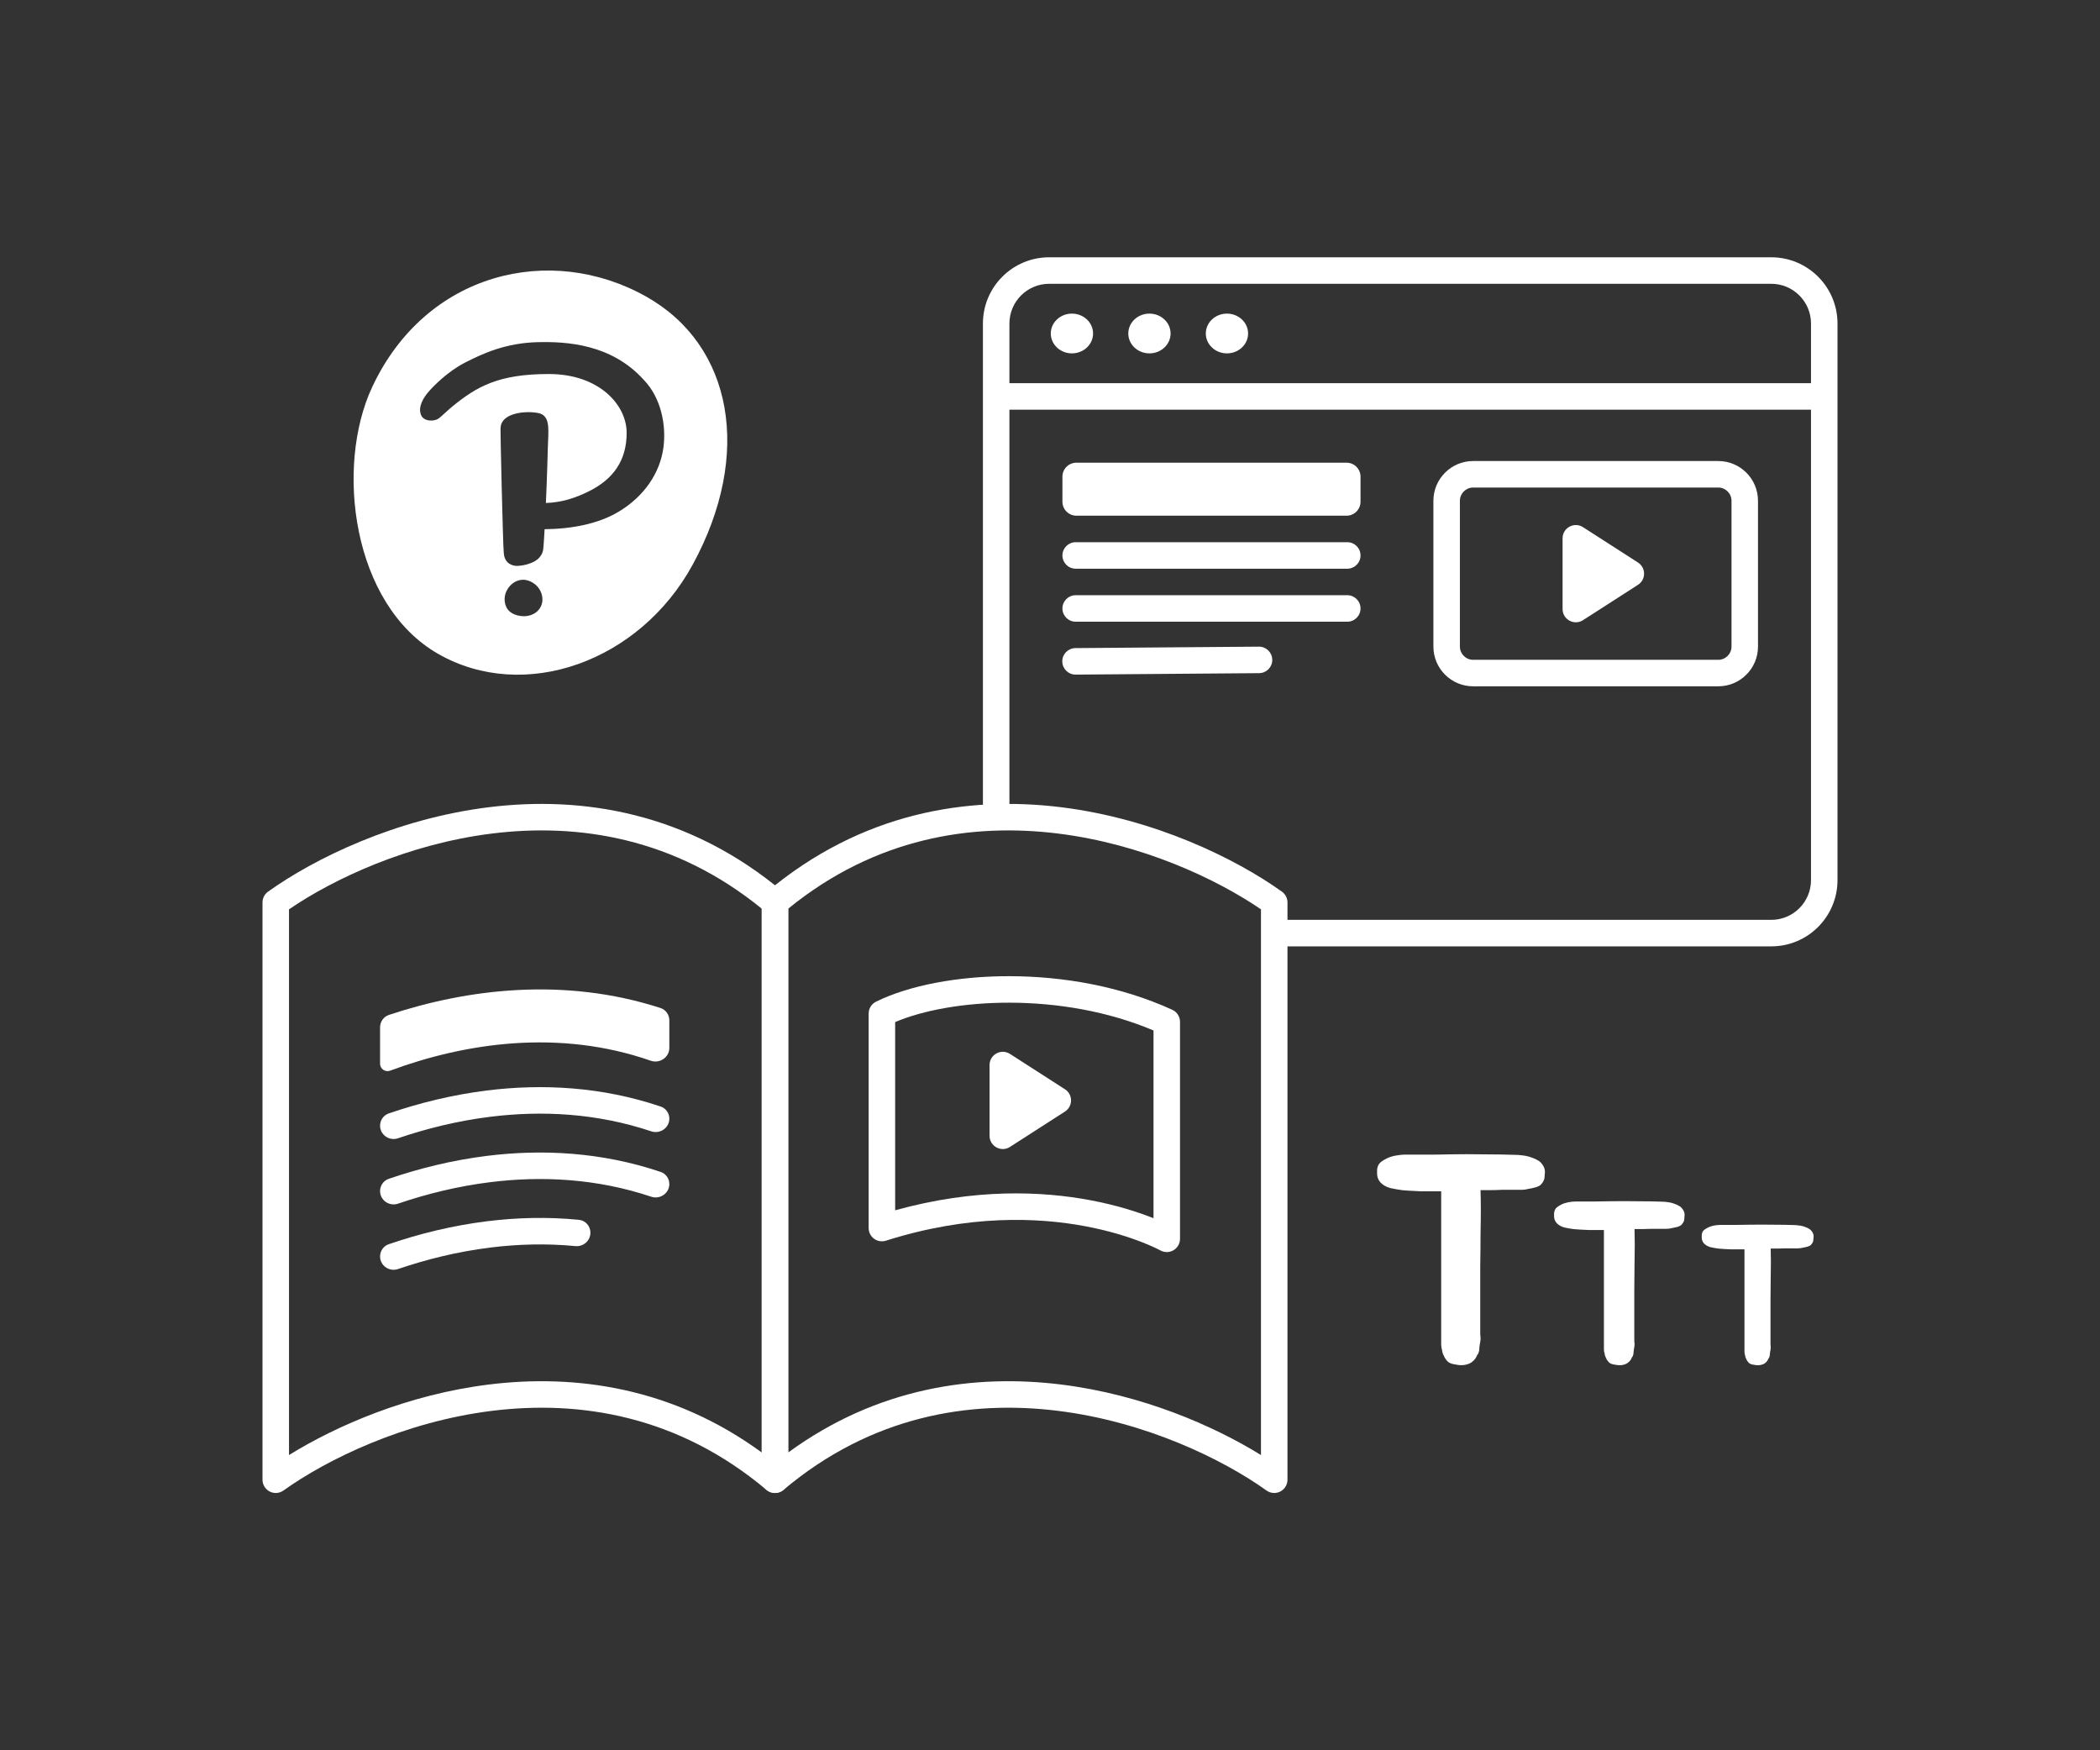 <svg width="1200" height="1000" viewBox="0 0 1200 1000" fill="none" xmlns="http://www.w3.org/2000/svg">
<rect x="0" y="0" width="1200" height="1000" fill="#333333" stroke="none"/>
<path d="M599.527 147.002C578.62 147.002 561.672 163.95 561.672 184.857V467.35C566.75 467.015 571.801 466.863 576.814 466.877V184.857C576.814 172.313 586.983 162.144 599.527 162.144H1012.15C1024.69 162.144 1034.86 172.313 1034.86 184.857V502.838C1034.86 515.382 1024.69 525.551 1012.15 525.551H728.128V540.693H1012.15C1033.05 540.693 1050 523.745 1050 502.838V184.857C1050 163.95 1033.05 147.002 1012.15 147.002H599.527Z" fill="white"/>
<path fill-rule="evenodd" clip-rule="evenodd" d="M1042.43 234.068H569.243V218.926H1042.43V234.068Z" fill="white"/>
<path fill-rule="evenodd" clip-rule="evenodd" d="M777.445 286.635C777.445 291.054 773.863 294.635 769.445 294.635L615.098 294.635C610.679 294.635 607.098 291.054 607.098 286.635L607.098 272.352C607.098 267.933 610.679 264.352 615.098 264.352L769.445 264.352C773.863 264.352 777.445 267.933 777.445 272.352L777.445 286.635Z" fill="white"/>
<path fill-rule="evenodd" clip-rule="evenodd" d="M777.445 317.348C777.445 321.53 774.055 324.919 769.874 324.919L614.669 324.919C610.487 324.919 607.098 321.53 607.098 317.348V317.348C607.098 313.167 610.487 309.777 614.669 309.777L769.874 309.777C774.055 309.777 777.445 313.167 777.445 317.348V317.348Z" fill="white"/>
<path fill-rule="evenodd" clip-rule="evenodd" d="M777.445 347.632C777.445 351.814 774.055 355.203 769.874 355.203L614.669 355.203C610.487 355.203 607.098 351.814 607.098 347.633V347.633C607.098 343.451 610.487 340.062 614.669 340.062L769.874 340.062C774.055 340.062 777.445 343.451 777.445 347.632V347.632Z" fill="white"/>
<path fill-rule="evenodd" clip-rule="evenodd" d="M727.014 376.965C727.056 381.146 723.701 384.562 719.52 384.596L614.668 385.427C610.487 385.46 607.063 382.097 607.021 377.916V377.916C606.979 373.735 610.335 370.319 614.516 370.286L719.367 369.454C723.549 369.421 726.972 372.784 727.014 376.965V376.965Z" fill="white"/>
<path d="M624.608 190.535C624.608 196.807 619.199 201.892 612.528 201.892C605.857 201.892 600.448 196.807 600.448 190.535C600.448 184.263 605.857 179.179 612.528 179.179C619.199 179.179 624.608 184.263 624.608 190.535Z" fill="white"/>
<path d="M668.901 190.535C668.901 196.807 663.492 201.892 656.821 201.892C650.149 201.892 644.741 196.807 644.741 190.535C644.741 184.263 650.149 179.179 656.821 179.179C663.492 179.179 668.901 184.263 668.901 190.535Z" fill="white"/>
<path d="M713.193 190.535C713.193 196.807 707.784 201.892 701.113 201.892C694.441 201.892 689.033 196.807 689.033 190.535C689.033 184.263 694.441 179.179 701.113 179.179C707.784 179.179 713.193 184.263 713.193 190.535Z" fill="white"/>
<path d="M892.902 347.962V327.76V307.558C892.902 301.568 899.529 297.95 904.567 301.189L935.993 321.391C940.628 324.372 940.628 331.148 935.993 334.128L904.567 354.33C899.529 357.569 892.902 353.952 892.902 347.962Z" fill="white"/>
<path fill-rule="evenodd" clip-rule="evenodd" d="M819.085 286.119C819.085 273.575 829.254 263.406 841.798 263.406H981.861C994.405 263.406 1004.57 273.575 1004.57 286.119V369.4C1004.57 381.944 994.405 392.113 981.861 392.113H841.798C829.254 392.113 819.085 381.944 819.085 369.4V286.119ZM841.798 278.548C837.617 278.548 834.227 281.938 834.227 286.119V369.4C834.227 373.581 837.617 376.971 841.798 376.971H981.861C986.042 376.971 989.432 373.581 989.432 369.4V286.119C989.432 281.938 986.042 278.548 981.861 278.548H841.798Z" fill="white"/>
<path fill-rule="evenodd" clip-rule="evenodd" d="M165.142 519.537V831.322C192.533 814.381 233.309 796.749 279.252 791.042C328.634 784.908 384.233 792.55 435.278 829.86V519.151C385.501 478.584 330.38 470.114 281.118 476.233C232.833 482.231 190.447 502.245 165.142 519.537ZM279.252 461.207C332.679 454.57 393.383 464.059 447.725 509.799C449.434 511.238 450.42 513.358 450.42 515.591V845.427C450.42 848.371 448.713 851.049 446.044 852.291C443.374 853.533 440.227 853.115 437.974 851.219C387.496 808.731 331.271 799.839 281.118 806.069C230.757 812.325 186.813 833.827 161.974 851.586C159.667 853.236 156.631 853.457 154.108 852.16C151.586 850.862 150 848.264 150 845.427V515.591C150 513.148 151.18 510.854 153.168 509.433C179.747 490.43 226.033 467.818 279.252 461.207Z" fill="white"/>
<path fill-rule="evenodd" clip-rule="evenodd" d="M720.557 519.537V831.322C693.166 814.381 652.39 796.749 606.448 791.042C557.065 784.908 501.466 792.55 450.421 829.86V519.151C500.199 478.584 555.319 470.114 604.581 476.233C652.867 482.231 695.253 502.245 720.557 519.537ZM606.448 461.207C553.02 454.57 492.316 464.059 437.974 509.799C436.265 511.238 435.279 513.358 435.279 515.591V845.427C435.279 848.371 436.986 851.049 439.655 852.291C442.325 853.533 445.473 853.115 447.725 851.219C498.203 808.731 554.428 799.839 604.581 806.069C654.942 812.325 698.886 833.827 723.725 851.586C726.032 853.236 729.069 853.457 731.591 852.16C734.114 850.862 735.699 848.264 735.699 845.427V515.591C735.699 513.148 734.52 510.854 732.532 509.433C705.952 490.43 659.666 467.818 606.448 461.207Z" fill="white"/>
<path fill-rule="evenodd" clip-rule="evenodd" d="M577.008 557.728C607.135 557.789 640.306 563.377 669.875 576.93C672.567 578.163 674.292 580.852 674.292 583.812V707.787C674.292 710.475 672.866 712.962 670.547 714.32C668.231 715.676 665.371 715.705 663.029 714.396C663.028 714.396 663.027 714.395 663.026 714.395C663.024 714.394 663.023 714.393 663.022 714.393L663.019 714.391C663.008 714.385 662.988 714.374 662.958 714.358L662.928 714.342C662.836 714.292 662.682 714.209 662.466 714.097C662.034 713.873 661.357 713.53 660.443 713.093C658.615 712.221 655.842 710.976 652.191 709.559C644.885 706.726 634.08 703.212 620.307 700.617C592.791 695.433 553.381 693.903 506.233 708.852C503.932 709.582 501.421 709.171 499.473 707.745C497.525 706.319 496.374 704.049 496.374 701.635V579.081C496.374 576.198 498.011 573.565 500.596 572.29C519.242 563.095 546.995 557.667 577.008 557.728ZM659.15 696.026V588.747C633.037 577.669 603.881 572.924 576.978 572.87C550.844 572.817 527.476 577.188 511.516 583.943V691.486C557.051 678.835 595.464 680.528 623.111 685.737C637.907 688.525 649.608 692.316 657.666 695.442C658.175 695.639 658.67 695.834 659.15 696.026Z" fill="white"/>
<path d="M565.459 648.908V628.706V608.504C565.459 602.514 572.085 598.897 577.124 602.136L608.549 622.338C613.185 625.318 613.185 632.094 608.549 635.075L577.124 655.277C572.085 658.516 565.459 654.898 565.459 648.908Z" fill="white"/>
<path d="M227.436 650.337C222.459 652.034 217.184 648.404 217.184 643.147C217.184 639.992 219.155 637.167 222.139 636.145C239.445 630.216 258.391 625.501 278.308 623.027C309.797 619.116 343.814 620.806 377.567 632.218C380.528 633.219 382.478 636.027 382.478 639.154C382.478 644.428 377.141 648.045 372.139 646.37C340.984 635.942 309.538 634.406 280.174 638.054C261.496 640.374 243.701 644.791 227.436 650.337Z" fill="white"/>
<path d="M227.436 687.696C222.459 689.393 217.184 685.763 217.184 680.506C217.184 677.351 219.155 674.526 222.139 673.504C239.445 667.576 258.391 662.86 278.308 660.386C309.797 656.475 343.814 658.165 377.567 669.577C380.528 670.578 382.478 673.386 382.478 676.513C382.478 681.787 377.141 685.404 372.139 683.729C340.984 673.301 309.538 671.765 280.174 675.413C261.496 677.733 243.701 682.15 227.436 687.696Z" fill="white"/>
<path d="M227.436 725.055C222.459 726.751 217.184 723.122 217.184 717.864C217.184 714.71 219.155 711.885 222.139 710.863C239.445 704.934 258.391 700.219 278.308 697.745C295.222 695.644 312.866 695.159 330.806 696.929C334.574 697.301 337.384 700.512 337.384 704.298C337.384 708.871 333.341 712.379 328.789 711.942C312.23 710.351 295.903 710.817 280.174 712.771C261.496 715.092 243.701 719.509 227.436 725.055Z" fill="white"/>
<path d="M382.478 582.976C382.478 579.764 380.453 576.888 377.397 575.899C322.165 558.017 266.623 565.103 222.252 579.853C219.204 580.866 217.184 583.736 217.184 586.948V607.756C217.184 610.71 220.164 612.737 222.934 611.709C265.774 595.82 319.44 587.771 371.845 606.029C376.955 607.809 382.478 604.13 382.478 598.719V582.976Z" fill="white"/>
<path d="M1035.11 703.242C1035.94 704.227 1036.36 705.249 1036.36 706.309C1036.36 706.763 1036.32 707.255 1036.25 707.785C1036.25 708.239 1036.21 708.656 1036.13 709.034C1035.9 709.867 1035.41 710.662 1034.66 711.419C1034.05 711.873 1033.22 712.214 1032.16 712.441C1031.63 712.592 1031.1 712.706 1030.57 712.782C1030.04 712.857 1029.47 712.971 1028.86 713.122C1028.33 713.198 1027.8 713.236 1027.27 713.236C1026.74 713.236 1026.18 713.236 1025.57 713.236H1019.78C1018.42 713.312 1017.05 713.35 1015.69 713.35C1014.4 713.35 1013.12 713.35 1011.83 713.35C1011.9 715.697 1011.94 718.233 1011.94 720.958C1011.94 723.608 1011.9 726.712 1011.83 730.271C1011.83 733.829 1011.79 737.955 1011.72 742.649C1011.72 747.343 1011.72 752.794 1011.72 759.003V767.633C1011.72 768.391 1011.75 768.958 1011.83 769.337C1011.83 769.64 1011.83 769.943 1011.83 770.245C1011.83 770.473 1011.79 770.775 1011.72 771.154C1011.56 771.835 1011.45 772.63 1011.37 773.539C1011.37 773.917 1011.34 774.296 1011.26 774.675C1011.19 774.977 1011.07 775.318 1010.92 775.697C1010.62 775.999 1010.47 776.227 1010.47 776.378L1010.13 777.059C1009.75 777.816 1009.03 778.536 1007.97 779.217C1006.3 780.05 1004.45 780.239 1002.4 779.785C1001.12 779.633 1000.13 779.293 999.45 778.763C998.769 778.081 998.277 777.4 997.974 776.719C997.52 775.886 997.255 775.091 997.179 774.334C996.952 773.652 996.838 772.933 996.838 772.176V713.804C996.384 713.804 995.438 713.804 993.999 713.804C992.561 713.804 991.009 713.804 989.343 713.804C987.753 713.728 986.239 713.652 984.8 713.577C983.362 713.501 982.378 713.425 981.848 713.35C981.393 713.274 980.674 713.16 979.69 713.009C978.781 712.857 978.024 712.706 977.419 712.555C975.829 712.1 974.58 711.381 973.671 710.397C972.838 709.413 972.422 708.315 972.422 707.104C972.422 706.649 972.422 706.195 972.422 705.741C972.422 705.286 972.498 704.87 972.649 704.492C972.876 703.583 973.482 702.826 974.466 702.22C974.769 701.993 975.223 701.728 975.829 701.425C976.51 701.047 977.154 700.782 977.759 700.63C978.668 700.327 979.804 700.1 981.166 699.949C981.772 699.873 982.378 699.835 982.983 699.835C983.589 699.835 984.233 699.835 984.914 699.835C987.564 699.835 990.062 699.835 992.409 699.835C994.832 699.835 997.368 699.798 1000.02 699.722C1004.41 699.646 1008.76 699.646 1013.08 699.722C1017.47 699.722 1021.82 699.798 1026.14 699.949C1027.12 700.025 1028.07 700.138 1028.98 700.29C1029.89 700.441 1030.79 700.706 1031.7 701.085C1032.38 701.312 1033.03 701.615 1033.63 701.993C1034.24 702.296 1034.73 702.712 1035.11 703.242Z" fill="white"/>
<path d="M961.179 690.428C962.15 691.577 962.636 692.769 962.636 694.006C962.636 694.536 962.592 695.11 962.504 695.728C962.504 696.258 962.459 696.744 962.371 697.185C962.106 698.157 961.532 699.085 960.649 699.968C959.942 700.498 958.97 700.895 957.734 701.16C957.116 701.337 956.497 701.469 955.879 701.558C955.261 701.646 954.598 701.779 953.892 701.955C953.273 702.044 952.655 702.088 952.037 702.088C951.418 702.088 950.756 702.088 950.049 702.088H943.292C941.702 702.176 940.112 702.22 938.522 702.22C937.021 702.22 935.519 702.22 934.018 702.22C934.106 704.958 934.15 707.917 934.15 711.097C934.15 714.189 934.106 717.81 934.018 721.962C934.018 726.113 933.974 730.927 933.885 736.403C933.885 741.88 933.885 748.239 933.885 755.482V765.551C933.885 766.435 933.929 767.097 934.018 767.539C934.018 767.892 934.018 768.245 934.018 768.599C934.018 768.864 933.974 769.217 933.885 769.659C933.709 770.454 933.576 771.381 933.488 772.441C933.488 772.883 933.444 773.324 933.355 773.766C933.267 774.119 933.134 774.517 932.958 774.958C932.604 775.312 932.428 775.577 932.428 775.753L932.03 776.548C931.589 777.432 930.75 778.271 929.513 779.066C927.57 780.037 925.406 780.258 923.021 779.728C921.519 779.551 920.371 779.154 919.576 778.536C918.781 777.741 918.207 776.946 917.854 776.151C917.324 775.179 917.015 774.252 916.926 773.368C916.661 772.574 916.529 771.734 916.529 770.851V702.75C915.999 702.75 914.895 702.75 913.216 702.75C911.538 702.75 909.728 702.75 907.784 702.75C905.929 702.662 904.163 702.574 902.485 702.485C900.806 702.397 899.658 702.309 899.04 702.22C898.51 702.132 897.671 701.999 896.522 701.823C895.463 701.646 894.579 701.469 893.873 701.293C892.018 700.763 890.56 699.924 889.5 698.775C888.529 697.627 888.043 696.346 888.043 694.933C888.043 694.403 888.043 693.873 888.043 693.343C888.043 692.813 888.131 692.327 888.308 691.886C888.573 690.826 889.28 689.943 890.428 689.236C890.781 688.971 891.311 688.662 892.018 688.309C892.813 687.867 893.563 687.558 894.27 687.381C895.33 687.028 896.655 686.763 898.245 686.586C898.951 686.498 899.658 686.454 900.365 686.454C901.071 686.454 901.822 686.454 902.617 686.454C905.709 686.454 908.623 686.454 911.362 686.454C914.188 686.454 917.147 686.409 920.239 686.321C925.362 686.233 930.44 686.233 935.475 686.321C940.598 686.321 945.677 686.409 950.712 686.586C951.86 686.674 952.964 686.807 954.024 686.984C955.084 687.16 956.144 687.469 957.204 687.911C957.999 688.176 958.75 688.529 959.456 688.971C960.163 689.324 960.737 689.81 961.179 690.428Z" fill="white"/>
<path d="M880.941 664.8C882.19 666.277 882.815 667.81 882.815 669.4C882.815 670.081 882.758 670.819 882.644 671.614C882.644 672.296 882.587 672.92 882.474 673.488C882.133 674.737 881.395 675.93 880.259 677.065C879.351 677.747 878.102 678.258 876.512 678.599C875.717 678.826 874.922 678.996 874.127 679.11C873.332 679.223 872.48 679.394 871.572 679.621C870.777 679.734 869.982 679.791 869.187 679.791C868.392 679.791 867.54 679.791 866.632 679.791H857.944C855.9 679.905 853.856 679.961 851.811 679.961C849.881 679.961 847.95 679.961 846.02 679.961C846.133 683.482 846.19 687.286 846.19 691.375C846.19 695.349 846.133 700.006 846.02 705.343C846.02 710.681 845.963 716.87 845.849 723.911C845.849 730.952 845.849 739.129 845.849 748.441V761.387C845.849 762.523 845.906 763.375 846.02 763.942C846.02 764.397 846.02 764.851 846.02 765.305C846.02 765.646 845.963 766.1 845.849 766.668C845.622 767.69 845.452 768.883 845.338 770.245C845.338 770.813 845.281 771.381 845.168 771.949C845.054 772.403 844.884 772.914 844.657 773.482C844.203 773.936 843.975 774.277 843.975 774.504L843.464 775.526C842.897 776.662 841.818 777.741 840.228 778.763C837.729 780.012 834.947 780.296 831.881 779.614C829.95 779.387 828.474 778.876 827.452 778.081C826.43 777.059 825.692 776.037 825.237 775.015C824.556 773.766 824.158 772.573 824.045 771.438C823.704 770.416 823.534 769.337 823.534 768.201V680.643C822.852 680.643 821.433 680.643 819.275 680.643C817.117 680.643 814.789 680.643 812.291 680.643C809.906 680.529 807.635 680.416 805.477 680.302C803.319 680.189 801.843 680.075 801.048 679.961C800.367 679.848 799.288 679.677 797.811 679.45C796.449 679.223 795.313 678.996 794.404 678.769C792.02 678.088 790.146 677.009 788.783 675.532C787.534 674.056 786.909 672.409 786.909 670.592C786.909 669.911 786.909 669.23 786.909 668.548C786.909 667.867 787.023 667.242 787.25 666.674C787.591 665.312 788.499 664.176 789.975 663.267C790.43 662.927 791.111 662.529 792.02 662.075C793.042 661.507 794.007 661.11 794.915 660.883C796.278 660.428 797.982 660.088 800.026 659.86C800.934 659.747 801.843 659.69 802.751 659.69C803.66 659.69 804.625 659.69 805.647 659.69C809.622 659.69 813.37 659.69 816.89 659.69C820.524 659.69 824.329 659.633 828.304 659.52C834.89 659.406 841.42 659.406 847.893 659.52C854.48 659.52 861.01 659.633 867.483 659.86C868.96 659.974 870.379 660.144 871.742 660.371C873.105 660.599 874.468 660.996 875.83 661.564C876.852 661.905 877.818 662.359 878.726 662.927C879.635 663.381 880.373 664.006 880.941 664.8Z" fill="white"/>
<path fill-rule="evenodd" clip-rule="evenodd" d="M395.802 322.646C430.221 259.576 418.704 197.245 369.24 169.443C314.588 138.716 243.339 155.434 212.626 221.244C191.472 266.557 201.078 345.307 250.299 373.54C299.513 401.758 365.557 378.081 395.802 322.646ZM379.111 255.626C380.789 242.934 377.777 227.462 368.093 217.264L367.953 217.125C349.35 196.397 323.522 195.096 307.167 195.496C289.088 195.95 276.104 201.839 265.484 207.304C256.214 212.068 247.857 220.266 244.462 224.337C242.301 226.931 238.626 232.289 240.6 237.092C242.223 241.079 248.317 240.817 250.611 239.116C251.819 238.217 253.066 237.071 254.438 235.811C255.662 234.686 256.986 233.47 258.469 232.258C272.428 220.866 284.804 213.692 313.636 213.692C342.468 213.692 358.09 231.427 358.09 247.26C358.09 263.093 350.505 273.845 336.171 280.865C329.078 284.337 321.494 287.023 311.943 287.385C312.637 272.037 312.996 257.512 312.996 257.512C313.03 255.693 313.109 253.93 313.185 252.246C313.569 243.709 313.86 237.232 307.597 235.991C300.113 234.505 286.326 235.968 286.068 244.396C285.732 243.142 287.488 313.463 287.808 314.848L287.933 316.464C288.081 318.25 288.721 319.82 289.853 321.075C290.984 322.314 292.818 323.084 294.464 323.269C294.722 323.292 294.979 323.315 295.237 323.315C296.805 323.315 299.013 323.038 301.237 322.422C304.046 321.629 306.871 320.282 308.502 318.181C309.329 317.119 310.008 316.087 310.359 314.186C310.601 312.893 311.077 304.726 311.202 302.356C326.363 302.217 341.774 299.415 353.502 292.365C368.288 283.49 377.184 270.097 379.111 255.626ZM300.66 331.412C302.369 331.743 304.054 332.536 305.56 333.691C308.291 335.784 309.93 339.056 309.961 342.404C309.984 345.29 308.759 347.869 306.504 349.693C304.561 351.232 302.064 352.064 299.287 352.064H299.279C298.007 352.064 296.735 351.879 295.494 351.54C293.34 350.932 291.608 349.924 290.477 348.615C289.462 347.453 288.783 345.891 288.487 344.082C288.034 341.265 288.744 338.347 290.461 335.915C292.521 332.983 295.681 331.235 298.896 331.235C299.481 331.235 300.082 331.297 300.66 331.412Z" fill="white"/>
</svg>
